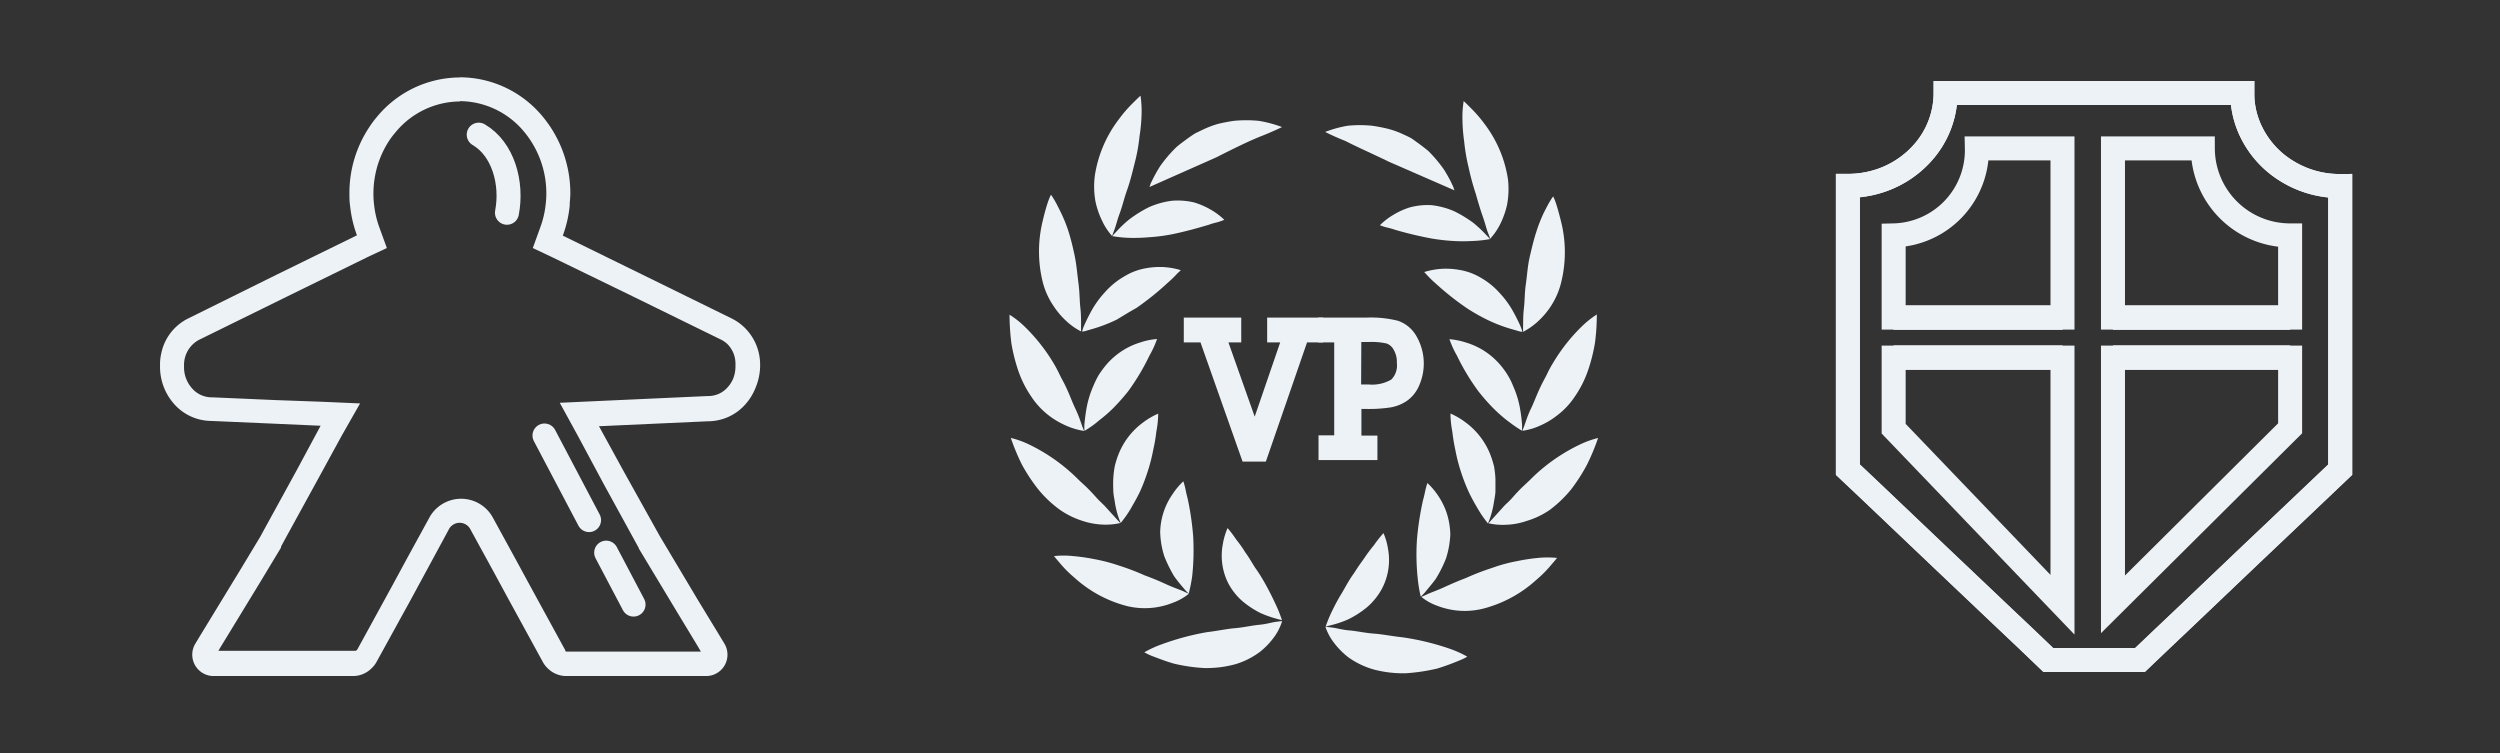 <svg xmlns="http://www.w3.org/2000/svg" viewBox="0 0 312.45 94.13"><rect x="0" y="0" width="312.45" height="94.13" fill="#333333" stroke="none"/><defs><style>.cls-1,.cls-2,.cls-5{fill:none;}.cls-1,.cls-2,.cls-4{stroke:#edf2f7;stroke-miterlimit:10;}.cls-1,.cls-2{stroke-width:3px;}.cls-2{stroke-linecap:round;}.cls-3,.cls-4{fill:#edf2f7;}</style></defs><g id="Layer_2" data-name="Layer 2"><g id="Coin"><path class="cls-1" d="M285.78,21.36a11.75,11.75,0,0,1-4.32-4.67A10.89,10.89,0,0,1,280.25,12c0-.13,0-.25,0-.38H243.16A11.23,11.23,0,0,1,240.38,19a12.29,12.29,0,0,1-5.15,3.5,12.82,12.82,0,0,1-4.28.73V58.7L233.39,61l4.91,4.67,4.29,4.08,8,7.59,2.59,2.45L256,82.49h11.45l2.94-2.8,2.46-2.33,8.58-8.17c3.35-3.17,6.79-6.44,11.05-10.49V23.25A12.52,12.52,0,0,1,285.78,21.36Zm.44,23.33H264.08m-6.31,0h-21.1m21.1-5h-21.1m49.55,0H264.08"/><path class="cls-1" d="M285.78,21.36a11.75,11.75,0,0,1-4.32-4.67A10.89,10.89,0,0,1,280.25,12c0-.13,0-.25,0-.38H243.16A11.23,11.23,0,0,1,240.38,19a12.29,12.29,0,0,1-5.15,3.5,12.82,12.82,0,0,1-4.28.73V58.7L233.39,61l4.91,4.67,4.29,4.08,8,7.59,2.59,2.45L256,82.49h11.45l2.94-2.8,2.46-2.33,8.58-8.17c3.35-3.17,6.79-6.44,11.05-10.49V23.25A12.52,12.52,0,0,1,285.78,21.36Zm.44,23.33H264.08m-6.31,0h-21.1m21.1-5h-21.1m49.55,0H264.08"/><path class="cls-2" d="M257.77,18.55V39.69h-21.1V29.42a10.65,10.65,0,0,0,10.4-10.87Z"/><path class="cls-2" d="M236.67,44.69h21.1V75.58l-21.1-22Z"/><path class="cls-2" d="M286.22,29.42V39.69H264.08V18.55h11.23A10.9,10.9,0,0,0,286.22,29.42Z"/><path class="cls-2" d="M264.08,44.69h22.14v8.84l-22.14,22Z"/><path class="cls-3" d="M141.82,20.35c-.29,1.16-.58,2.35-.95,3.38s-.61,2.08-.92,2.91-.48,1.58-.67,2.07-.29.78-.29.78a7.5,7.5,0,0,1-1.24-1.88,10.32,10.32,0,0,1-.83-2.39,10.6,10.6,0,0,1-.08-3.32,15.43,15.43,0,0,1,3-7,16.54,16.54,0,0,1,1.88-2.15c.5-.51.82-.79.82-.79a13,13,0,0,1,.13,2.44,21.38,21.38,0,0,1-.25,2.62A21.72,21.72,0,0,1,141.82,20.35Z"/><path class="cls-3" d="M146.37,29.3c1.9-.38,3.56-.87,4.74-1.22.57-.22,1.09-.29,1.4-.42a5.06,5.06,0,0,0,.5-.19,8.36,8.36,0,0,0-1.7-1.27,9.64,9.64,0,0,0-2.07-.9,8.92,8.92,0,0,0-2.77-.21,10.16,10.16,0,0,0-2.95.84,15.79,15.79,0,0,0-2.41,1.51,14,14,0,0,0-1.53,1.45c-.37.38-.57.62-.57.62a15,15,0,0,0,2.27.22,21.23,21.23,0,0,0,2.32-.08A21.85,21.85,0,0,0,146.37,29.3Z"/><path class="cls-3" d="M134.32,32c.24,1.17.32,2.32.47,3.43s.13,2.11.23,3,.09,1.63.09,2.16,0,.83,0,.83-.21-.1-.55-.31a7.87,7.87,0,0,1-1.31-1,10.07,10.07,0,0,1-1.6-1.9,9.49,9.49,0,0,1-1.34-3,16,16,0,0,1-.07-7.27c.24-1.06.5-2,.7-2.6s.41-1,.41-1a5.86,5.86,0,0,1,.35.53c.22.35.48.86.81,1.53a17.77,17.77,0,0,1,1,2.43C133.81,29.76,134.07,30.8,134.32,32Z"/><path class="cls-3" d="M142,38.51a35.31,35.31,0,0,0,4-3.22,12.41,12.41,0,0,0,1.14-1.11l.44-.41s-.21-.07-.58-.16a9.37,9.37,0,0,0-1.56-.23,9.57,9.57,0,0,0-2.25.15,7.61,7.61,0,0,0-2.65,1,9.59,9.59,0,0,0-2.41,1.95,12.25,12.25,0,0,0-1.68,2.29c-.41.74-.73,1.41-.94,1.89a4.26,4.26,0,0,0-.27.78s.22,0,.59-.12.91-.25,1.57-.48a18.82,18.82,0,0,0,2.18-.9C140.3,39.51,141.1,39,142,38.51Z"/><path class="cls-3" d="M131.62,45.3c.3.5.57,1,.82,1.53s.54,1,.77,1.51c.48,1,.8,1.93,1.19,2.74s.62,1.51.79,2c.08.25.17.44.22.57l.08.2a4.72,4.72,0,0,1-.61-.11,8.38,8.38,0,0,1-1.58-.52A10.19,10.19,0,0,1,131.18,52a9.61,9.61,0,0,1-2.24-2.36,13.47,13.47,0,0,1-1.68-3.32,21.89,21.89,0,0,1-.85-3.37,29.31,29.31,0,0,1-.24-3.62A11.2,11.2,0,0,1,128,40.76,22.44,22.44,0,0,1,131.62,45.3Z"/><path class="cls-3" d="M141,48.9a28.17,28.17,0,0,0,2.66-4.46,12.54,12.54,0,0,0,.95-2.07,8.54,8.54,0,0,0-2.1.43,9.06,9.06,0,0,0-4.24,2.78,13,13,0,0,0-.94,1.27,11,11,0,0,0-.68,1.38,12.28,12.28,0,0,0-.84,2.71c-.15.83-.23,1.56-.28,2.09a4.2,4.2,0,0,0,0,.6v.22s.2-.11.52-.32.78-.52,1.33-1A18,18,0,0,0,139.14,51,27.53,27.53,0,0,0,141,48.9Z"/><path class="cls-3" d="M133.43,58.69c.45.38.87.77,1.27,1.17s.85.78,1.24,1.17.74.77,1.07,1.14.7.71,1,1l2,2.2a8.3,8.3,0,0,1-2.28.19,9.32,9.32,0,0,1-2.44-.46,10.48,10.48,0,0,1-2.94-1.47,14.19,14.19,0,0,1-2.7-2.61,22.51,22.51,0,0,1-1.92-2.93,27.31,27.31,0,0,1-1.4-3.36,11.74,11.74,0,0,1,2.24.8A22.48,22.48,0,0,1,133.43,58.69Z"/><path class="cls-3" d="M143.44,58.92a21.34,21.34,0,0,0,.69-2.69,20.74,20.74,0,0,0,.39-2.29,12.12,12.12,0,0,0,.23-2.24,8.89,8.89,0,0,0-1.86,1.08,9.07,9.07,0,0,0-3.1,4,11.33,11.33,0,0,0-.47,1.5,13,13,0,0,0-.18,1.51,14.79,14.79,0,0,0,0,1.48c0,.46.1.91.17,1.33a11.25,11.25,0,0,0,.46,2c.17.48.29.76.29.76a13.3,13.3,0,0,0,1.28-1.82c.32-.57.75-1.29,1.12-2.07A22.94,22.94,0,0,0,143.44,58.92Z"/><path class="cls-3" d="M139.83,70.68a29.44,29.44,0,0,1,3.23,1.23c1.05.38,2,.79,2.78,1.15s1.51.6,2,.81a6.91,6.91,0,0,0,.75.33,6.93,6.93,0,0,1-2,1.13,9.43,9.43,0,0,1-5.76.41,15.51,15.51,0,0,1-6.53-3.53,14.44,14.44,0,0,1-1.89-1.9c-.44-.5-.68-.81-.68-.81a11.3,11.3,0,0,1,2.38,0,23.12,23.12,0,0,1,2.55.36A21.82,21.82,0,0,1,139.83,70.68Z"/><path class="cls-3" d="M149.12,67a35.1,35.1,0,0,0-.71-4.79c-.17-.59-.25-1.15-.35-1.5s-.16-.56-.16-.56a8.79,8.79,0,0,0-1.38,1.65A8.61,8.61,0,0,0,145,66.51a10.89,10.89,0,0,0,.51,3A17.49,17.49,0,0,0,146.73,72,19.44,19.44,0,0,0,148,73.59a3.26,3.26,0,0,0,.57.58A18.73,18.73,0,0,0,149,72,30.31,30.31,0,0,0,149.12,67Z"/><path class="cls-3" d="M150.89,79c1.16-.13,2.39-.4,3.46-.49s2.12-.34,3-.42,1.59-.3,2.09-.37l.8-.1a6.68,6.68,0,0,1-1,2,9.54,9.54,0,0,1-1.76,1.84,9.91,9.91,0,0,1-3,1.53,13.59,13.59,0,0,1-4,.5,21.49,21.49,0,0,1-3.77-.55c-1.1-.32-2-.68-2.69-.94a6.68,6.68,0,0,1-1-.48,13.8,13.8,0,0,1,2.19-1A32.65,32.65,0,0,1,150.89,79Z"/><path class="cls-3" d="M157,71.14c-.25-.34-.47-.75-.7-1.1a11.16,11.16,0,0,0-.66-1,15.62,15.62,0,0,0-1.13-1.6A14.37,14.37,0,0,0,153.42,66a8.72,8.72,0,0,0-.59,2,7.68,7.68,0,0,0,.62,4.78,7.79,7.79,0,0,0,1.8,2.33,11.55,11.55,0,0,0,2.27,1.5,13.24,13.24,0,0,0,1.92.69c.49.14.78.2.78.2a17.17,17.17,0,0,0-.85-2.1c-.28-.61-.63-1.31-1-2S157.51,71.86,157,71.14Z"/><path class="cls-3" d="M152,19.67l-8.34,3.7.07-.2a2.94,2.94,0,0,1,.23-.54A18,18,0,0,1,145,20.76a16.28,16.28,0,0,1,2.08-2.42c.46-.39,1-.77,1.51-1.15.27-.18.54-.38.84-.55l.93-.45a12.49,12.49,0,0,1,1.92-.72c.64-.15,1.27-.27,1.87-.36a15.67,15.67,0,0,1,3.22,0,15.5,15.5,0,0,1,2.86.77s-1.06.53-2.61,1.14S154.08,18.62,152,19.67Z"/><path class="cls-3" d="M178.89,25.64a9.82,9.82,0,0,1,2.9.78,15.69,15.69,0,0,1,2.37,1.45,17.26,17.26,0,0,1,1.51,1.41c.35.37.55.6.55.6a14.64,14.64,0,0,1-2.25.24,20.36,20.36,0,0,1-2.31,0,24.82,24.82,0,0,1-2.73-.31,46.82,46.82,0,0,1-4.64-1.11c-.55-.2-1-.26-1.35-.38s-.48-.17-.48-.17a8.26,8.26,0,0,1,1.67-1.29,9.27,9.27,0,0,1,2-.92A8.53,8.53,0,0,1,178.89,25.64Z"/><path class="cls-3" d="M188.46,22.37a15.15,15.15,0,0,0-2.9-6.85,16.66,16.66,0,0,0-1.83-2.11c-.49-.5-.8-.78-.8-.78a12.69,12.69,0,0,0-.15,2.42,20.21,20.21,0,0,0,.21,2.6,22.88,22.88,0,0,0,.55,3.24,32.14,32.14,0,0,0,.9,3.33c.3,1.06.58,2,.88,2.85s.46,1.55.64,2,.28.77.28.77A7.9,7.9,0,0,0,187.5,28a10.56,10.56,0,0,0,.84-2.35A10.54,10.54,0,0,0,188.46,22.37Z"/><path class="cls-3" d="M185,34.67a9.31,9.31,0,0,1,2.39,1.91,11.41,11.41,0,0,1,1.67,2.26c.41.73.73,1.39.94,1.86a5.74,5.74,0,0,1,.27.77s-.22,0-.6-.12-.9-.25-1.56-.47a18.63,18.63,0,0,1-2.18-.89,25.69,25.69,0,0,1-2.43-1.36,34.19,34.19,0,0,1-4-3.14,13.77,13.77,0,0,1-1.13-1.09L178,34s.21-.07.58-.16a9.22,9.22,0,0,1,1.56-.24,9.41,9.41,0,0,1,2.24.13A7.58,7.58,0,0,1,185,34.67Z"/><path class="cls-3" d="M195.11,35.32a15.72,15.72,0,0,0,.09-7.21c-.23-1-.49-1.93-.69-2.56s-.39-1-.39-1a4.61,4.61,0,0,0-.36.53c-.22.35-.48.85-.82,1.52A19.39,19.39,0,0,0,192,29c-.3.92-.56,2-.82,3.13s-.32,2.29-.48,3.39-.13,2.08-.24,3-.09,1.61-.1,2.12,0,.83,0,.83.2-.1.54-.31a8.15,8.15,0,0,0,1.32-1,9.87,9.87,0,0,0,1.6-1.88A9.65,9.65,0,0,0,195.11,35.32Z"/><path class="cls-3" d="M187.49,45.59a9.86,9.86,0,0,1,.93,1.27,8.63,8.63,0,0,1,.68,1.36,12.27,12.27,0,0,1,.85,2.7,20.93,20.93,0,0,1,.27,2.08,4.52,4.52,0,0,1,0,.6c0,.14,0,.22,0,.22a5.74,5.74,0,0,1-.52-.31c-.33-.21-.78-.53-1.33-.95A19.42,19.42,0,0,1,186.61,51a25.31,25.31,0,0,1-1.85-2.11,27.79,27.79,0,0,1-2.67-4.44,12.22,12.22,0,0,1-.94-2.06,9.17,9.17,0,0,1,2.1.43A9,9,0,0,1,187.49,45.59Z"/><path class="cls-3" d="M196.81,49.58a13.37,13.37,0,0,0,1.67-3.31,21.78,21.78,0,0,0,.85-3.36,26.91,26.91,0,0,0,.24-3.61,12.18,12.18,0,0,0-1.86,1.48,22.27,22.27,0,0,0-3.58,4.53,15,15,0,0,0-.82,1.52c-.25.5-.54,1-.77,1.5-.48,1-.81,1.93-1.2,2.74s-.61,1.5-.78,2c-.08.25-.17.44-.22.57l-.08.2a5.07,5.07,0,0,0,.61-.11,7.46,7.46,0,0,0,1.57-.52,9.73,9.73,0,0,0,2.13-1.26A9.56,9.56,0,0,0,196.81,49.58Z"/><path class="cls-3" d="M186.26,56.81a12.45,12.45,0,0,1,.47,1.5,12.92,12.92,0,0,1,.17,1.51c0,.51,0,1,0,1.49s-.1.92-.17,1.34a12,12,0,0,1-.47,2c-.17.49-.29.77-.29.77a13.64,13.64,0,0,1-1.27-1.83c-.33-.56-.75-1.29-1.12-2.07a23.12,23.12,0,0,1-1-2.58,21.47,21.47,0,0,1-.69-2.7,23.27,23.27,0,0,1-.38-2.3,12.32,12.32,0,0,1-.23-2.26,9.29,9.29,0,0,1,1.86,1.09A9.14,9.14,0,0,1,186.26,56.81Z"/><path class="cls-3" d="M193.7,63.72a14.93,14.93,0,0,0,2.71-2.62,23,23,0,0,0,1.92-3,27.31,27.31,0,0,0,1.4-3.36,11.74,11.74,0,0,0-2.24.8,22.59,22.59,0,0,0-4.87,3.14c-.45.38-.88.78-1.28,1.18s-.85.79-1.24,1.18-.74.77-1.07,1.15-.7.7-1,1l-2,2.21a8.15,8.15,0,0,0,2.29.18,8.57,8.57,0,0,0,2.44-.46A10.27,10.27,0,0,0,193.7,63.72Z"/><path class="cls-3" d="M181.26,66.8a11.48,11.48,0,0,1-.54,3,16,16,0,0,1-1.26,2.52c-.49.68-1,1.25-1.31,1.64a3.64,3.64,0,0,1-.59.59,17.26,17.26,0,0,1-.37-2.23,28.22,28.22,0,0,1-.09-5,37.36,37.36,0,0,1,.76-4.86c.18-.6.26-1.16.37-1.52a4.66,4.66,0,0,1,.17-.57A8.9,8.9,0,0,1,179.77,62a9,9,0,0,1,1,2A9.36,9.36,0,0,1,181.26,66.8Z"/><path class="cls-3" d="M185.36,76.07A15.71,15.71,0,0,0,192,72.48a14.71,14.71,0,0,0,1.91-1.93c.44-.5.69-.82.69-.82a12,12,0,0,0-2.39,0,23.71,23.71,0,0,0-2.56.39,19.6,19.6,0,0,0-3.17.86,31,31,0,0,0-3.27,1.26c-1.06.4-2,.82-2.81,1.19s-1.53.61-2,.83a7,7,0,0,1-.77.33,6.65,6.65,0,0,0,2,1.12A9.5,9.5,0,0,0,185.36,76.07Z"/><path class="cls-3" d="M172.74,73.53a8.2,8.2,0,0,1-1.89,2.36,11.75,11.75,0,0,1-2.36,1.52,12.3,12.3,0,0,1-2,.69l-.81.21a16.91,16.91,0,0,1,.88-2.1c.3-.62.67-1.31,1.09-2s.87-1.57,1.38-2.3c.26-.35.5-.76.74-1.11s.48-.68.71-1a17.49,17.49,0,0,1,1.22-1.64,15,15,0,0,1,1.21-1.53,8.21,8.21,0,0,1,.57,2A7.69,7.69,0,0,1,172.74,73.53Z"/><path class="cls-3" d="M171.68,83.67a14.2,14.2,0,0,0,4.09.47,23.62,23.62,0,0,0,3.87-.59,28.56,28.56,0,0,0,2.74-1,6.44,6.44,0,0,0,1-.48,13.07,13.07,0,0,0-2.22-1,32.09,32.09,0,0,0-5.88-1.42c-1.19-.12-2.45-.38-3.56-.46s-2.19-.33-3.07-.4-1.65-.3-2.17-.36-.83-.1-.83-.1a6.76,6.76,0,0,0,1.07,2,9.64,9.64,0,0,0,1.81,1.83A10.31,10.31,0,0,0,171.68,83.67Z"/><path class="cls-3" d="M175.29,16.75c.31.14.62.28.91.43s.56.36.82.55c.53.37,1,.74,1.47,1.12a16.78,16.78,0,0,1,2,2.38c.47.76.81,1.39,1,1.83a2.77,2.77,0,0,1,.22.54l.07.19-8.16-3.56c-2.05-1-4-1.85-5.47-2.61-1.5-.59-2.53-1.13-2.53-1.13a14.7,14.7,0,0,1,2.78-.77,15.37,15.37,0,0,1,3.13,0c.59.09,1.2.2,1.83.35A10.63,10.63,0,0,1,175.29,16.75Z"/><path class="cls-4" d="M155.65,57.19l-5.26-14.9h-1.94v-2.1h6.18v2.1h-1.81l4,11.3,3.88-11.3h-1.83v-2.1h6v2.1H163l-5.15,14.9Z"/><path class="cls-4" d="M167.25,54.91V42.29h-2v-2.1h5.6a13.58,13.58,0,0,1,3.69.37,3.71,3.71,0,0,1,2.05,1.7A6.32,6.32,0,0,1,176.9,48a4,4,0,0,1-1.35,1.69,4.67,4.67,0,0,1-1.81.73,17.51,17.51,0,0,1-3,.19h-1.09v4.33h2V57h-6.36V54.91Zm2.36-6.36H171a5.31,5.31,0,0,0,3.19-.71,3,3,0,0,0,.89-2.5,3.53,3.53,0,0,0-.47-1.89,2.12,2.12,0,0,0-1.17-1,9,9,0,0,0-2.33-.21h-1.47Z"/><path class="cls-3" d="M57.48,12.64a10.51,10.51,0,0,1,8.1,3.92,12,12,0,0,1,2.7,7.63,11,11,0,0,1-.07,1.24,11.94,11.94,0,0,1-.69,3L66.59,31,69,32.14,79,37l3.14,1.54,8,3.92a3.33,3.33,0,0,1,.78.55,3.48,3.48,0,0,1,1,2.51v.28a4.15,4.15,0,0,1-.28,1.5,3.48,3.48,0,0,1-.26.51l0,0,0,0a3,3,0,0,1-.36.5,3.22,3.22,0,0,1-2.48,1.19h-.14l-13.64.62-4.8.22,2.31,4.22L75.4,60.4l4.43,8.08,0,0,0,.06,4.77,7.92,2.6,4.3.4.68H70.84a.26.26,0,0,1-.19-.08l0,0,0,0,0-.09-4.23-7.74-2-3.68-2.68-4.9-.11-.2a4.52,4.52,0,0,0-8,0l0,0v0l-.07.13-2.7,4.93-2,3.69-4.25,7.76s0,0,0,0l0,0-.05,0a.25.25,0,0,1-.18.08H27.29l.28-.47,5-8.2,2.55-4.23,0-.06,0-.06.37-.69,4.14-7.55,3.05-5.58L45,50.42l-4.81-.21L34.37,50l-7.81-.34h-.13a3.26,3.26,0,0,1-2.5-1.21A3.93,3.93,0,0,1,23,45.84v-.28a3.56,3.56,0,0,1,1.8-3.05L36,37l10-4.9L48.35,31l-.92-2.53a12,12,0,0,1-.69-3,11,11,0,0,1-.07-1.24,12.26,12.26,0,0,1,.12-1.73,12.06,12.06,0,0,1,1.86-4.94,9.48,9.48,0,0,1,.72-.95,10.5,10.5,0,0,1,8.11-3.93m0-3a13.49,13.49,0,0,0-10.43,5,12.21,12.21,0,0,0-.91,1.23A14.88,14.88,0,0,0,43.82,22a15.22,15.22,0,0,0-.15,2.15c0,.52,0,1,.08,1.54a15.28,15.28,0,0,0,.86,3.72l-10,4.9L23.48,39.82a6.26,6.26,0,0,0-3.33,4.37A6.19,6.19,0,0,0,20,45.56v.28a7,7,0,0,0,1.64,4.51,6.25,6.25,0,0,0,4.79,2.26l7.81.34,5.83.26-3,5.58-4.14,7.55-.38.7L30,71.27,25,79.47l-.56.93a2.67,2.67,0,0,0,2.14,4.09H44.12a3.26,3.26,0,0,0,2.27-.92,3.17,3.17,0,0,0,.69-.88L51.31,75l2-3.69L56,66.34l.09-.17a1.52,1.52,0,0,1,2.71,0l.09.17,2.7,4.93,2,3.69,4.23,7.73a3.14,3.14,0,0,0,.68.88,3.27,3.27,0,0,0,2.28.92H88.37a2.67,2.67,0,0,0,2.14-4.09l-.68-1.13L87.23,75,82.46,67,78,59l-3.14-5.73,13.64-.62a6.23,6.23,0,0,0,4.78-2.26,6,6,0,0,0,.66-.93,6.78,6.78,0,0,0,.49-1A7.29,7.29,0,0,0,95,45.84v-.28a6.46,6.46,0,0,0-2-4.67,6.23,6.23,0,0,0-1.52-1.07l-8-3.93-3.14-1.54-10-4.9a15.17,15.17,0,0,0,.86-3.72c0-.51.08-1,.08-1.54a15,15,0,0,0-3.38-9.53,13.47,13.47,0,0,0-10.42-5Z"/><path class="cls-2" d="M59.83,16.83c3.06,1.79,4.24,6.06,3.53,9.76"/><line class="cls-2" x1="75.76" y1="69.07" x2="79.18" y2="75.56"/><line class="cls-2" x1="68.05" y1="54.43" x2="73.62" y2="65"/><rect class="cls-5" width="312.45" height="94.13"/></g></g></svg>